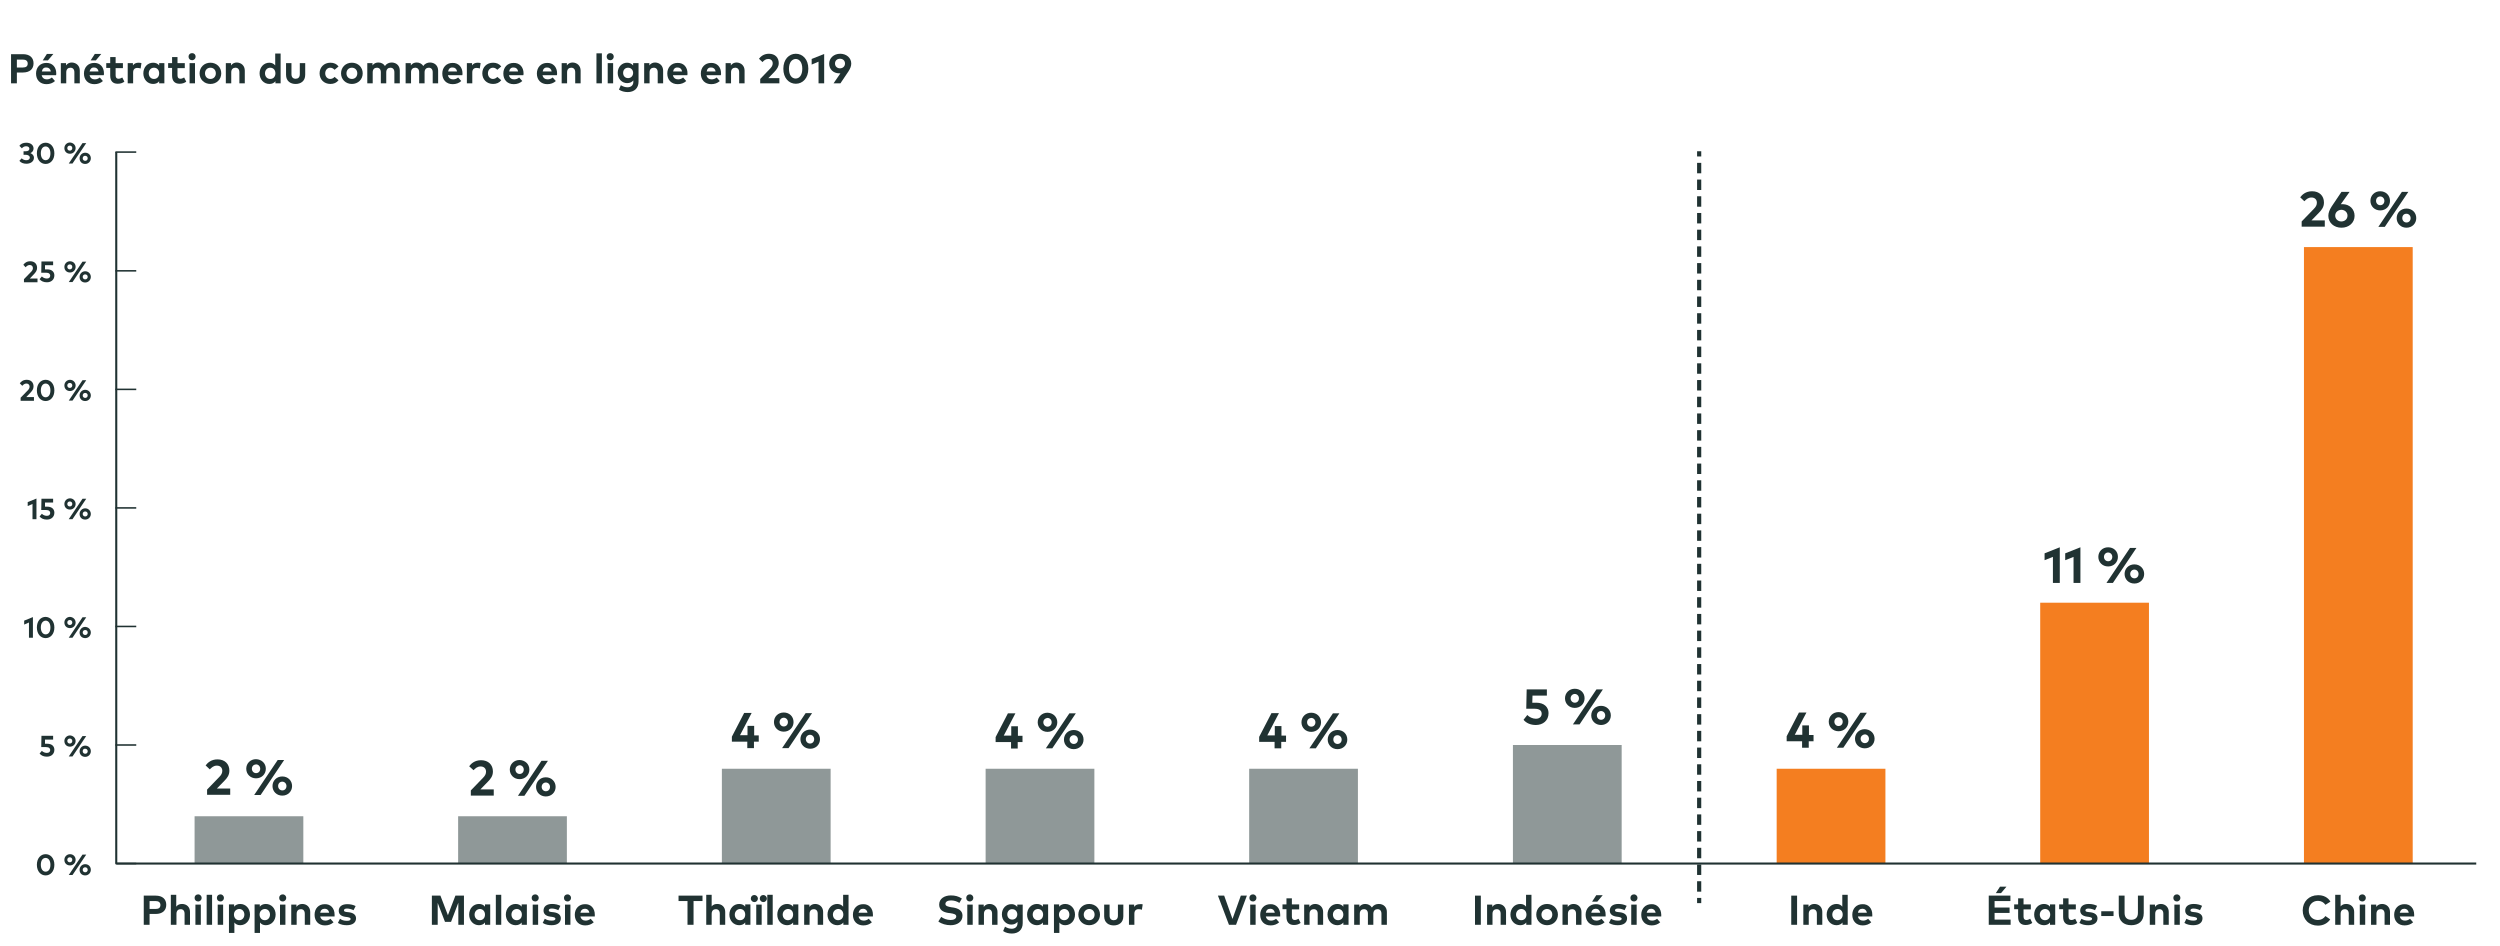 <?xml version="1.0" encoding="utf-8"?>
<!-- Generator: Adobe Illustrator 24.3.0, SVG Export Plug-In . SVG Version: 6.00 Build 0)  -->
<svg version="1.1" id="Layer_1" xmlns="http://www.w3.org/2000/svg" xmlns:xlink="http://www.w3.org/1999/xlink" x="0px" y="0px"
	 viewBox="0 0 1200 454" style="enable-background:new 0 0 1200 454;" xml:space="preserve">
<style type="text/css">
	.st0{fill:#203232;}
	.st1{fill:none;stroke:#203232;stroke-miterlimit:10;}
	.st2{fill:#8F9898;}
	.st3{fill:#F47E20;}
	.st4{fill:none;stroke:#203232;stroke-width:0.75;stroke-miterlimit:10;}
	.st5{fill:none;stroke:#203232;stroke-width:2;stroke-miterlimit:10;}
	.st6{fill:none;stroke:#203232;stroke-width:2;stroke-miterlimit:10;stroke-dasharray:5.012,3.007;}
</style>
<g>
	<path class="st0" d="M8.1,34.9V40H5.3V26H11c3.3,0,5.1,1.7,5.1,4.4c0,2.7-1.8,4.4-5.1,4.4H8.1z M8.1,28.6v3.8H11
		c1.5,0,2.3-0.6,2.3-1.9c0-1.2-0.8-1.9-2.3-1.9H8.1z"/>
	<path class="st0" d="M27,35.2c0,0.3,0,0.7-0.1,0.9h-6.9c0.3,1.4,1.3,2,2.5,2c0.8,0,1.7-0.3,2.4-0.9l1.5,1.7c-1.1,1-2.5,1.5-4.1,1.5
		c-3,0-5-2-5-5.1c0-3,2-5.1,4.9-5.1C25.1,30.1,27,32.2,27,35.2z M20.1,34.3h4.3c-0.2-1.2-1-1.9-2.1-1.9C21,32.3,20.3,33.1,20.1,34.3
		z M20.5,29l2-3.1h3.1L23,29H20.5z"/>
	<path class="st0" d="M38.3,33.9V40h-2.6v-5.3c0-1.4-0.7-2.2-1.9-2.2c-1.1,0-2,0.7-2,2.2V40h-2.6v-9.7h2.5v1.1
		c0.7-1,1.7-1.4,2.8-1.4C36.7,30.1,38.3,31.6,38.3,33.9z"/>
	<path class="st0" d="M49.9,35.2c0,0.3,0,0.7-0.1,0.9H43c0.3,1.4,1.3,2,2.5,2c0.8,0,1.7-0.3,2.4-0.9l1.5,1.7c-1.1,1-2.5,1.5-4.1,1.5
		c-3,0-5-2-5-5.1c0-3,2-5.1,4.9-5.1C48,30.1,49.9,32.2,49.9,35.2z M43,34.3h4.3c-0.2-1.2-1-1.9-2.1-1.9C44,32.3,43.3,33.1,43,34.3z
		 M43.5,29l2-3.1h3.1L46,29H43.5z"/>
	<path class="st0" d="M59,32.7h-3.5v3.5c0,1.2,0.6,1.6,1.4,1.6c0.6,0,1.3-0.3,1.8-0.6l1,2c-0.8,0.6-1.8,1-3.2,1
		c-2.4,0-3.6-1.4-3.6-3.9v-3.7H51v-2.3h1.9v-2.9h2.6v2.9H59V32.7z"/>
	<path class="st0" d="M67.9,30.3l-0.4,2.6c-0.4-0.2-1-0.3-1.6-0.3c-1.2,0-2,0.7-2,2.2V40h-2.6v-9.7h2.5v1.1c0.6-0.9,1.5-1.3,2.7-1.3
		C67.1,30.1,67.6,30.2,67.9,30.3z"/>
	<path class="st0" d="M78.9,40h-2.5V39c-0.6,0.8-1.6,1.3-2.9,1.3c-2.7,0-4.7-2.2-4.7-5.1c0-2.9,2-5.1,4.7-5.1c1.3,0,2.3,0.5,2.9,1.3
		v-1.1h2.5V40z M71.4,35.2c0,1.5,1,2.7,2.5,2.7c1.5,0,2.5-1.1,2.5-2.7s-1-2.7-2.5-2.7C72.4,32.5,71.4,33.7,71.4,35.2z"/>
	<path class="st0" d="M88.7,32.7h-3.5v3.5c0,1.2,0.6,1.6,1.4,1.6c0.6,0,1.3-0.3,1.8-0.6l1,2c-0.8,0.6-1.8,1-3.2,1
		c-2.4,0-3.6-1.4-3.6-3.9v-3.7h-1.9v-2.3h1.9v-2.9h2.6v2.9h3.5V32.7z"/>
	<path class="st0" d="M93.9,27.2c0,0.9-0.7,1.7-1.7,1.7s-1.7-0.7-1.7-1.7s0.7-1.7,1.7-1.7S93.9,26.2,93.9,27.2z M93.6,40H91v-9.7
		h2.6V40z"/>
	<path class="st0" d="M106.2,35.2c0,2.9-2.2,5.1-5.2,5.1c-3,0-5.2-2.2-5.2-5.1c0-2.9,2.2-5.1,5.2-5.1
		C104,30.1,106.2,32.3,106.2,35.2z M98.4,35.2c0,1.6,1.1,2.7,2.6,2.7s2.6-1.1,2.6-2.7c0-1.6-1.1-2.7-2.6-2.7S98.4,33.6,98.4,35.2z"
		/>
	<path class="st0" d="M117.5,33.9V40h-2.6v-5.3c0-1.4-0.7-2.2-1.9-2.2c-1.1,0-2,0.7-2,2.2V40h-2.6v-9.7h2.5v1.1
		c0.7-1,1.7-1.4,2.8-1.4C115.9,30.1,117.5,31.6,117.5,33.9z"/>
	<path class="st0" d="M132.1,31.4v-5.7h2.6V40h-2.5V39c-0.6,0.8-1.6,1.3-2.9,1.3c-2.7,0-4.7-2.2-4.7-5.1c0-2.9,2-5.1,4.7-5.1
		C130.5,30.1,131.4,30.6,132.1,31.4z M127.2,35.2c0,1.5,1,2.7,2.5,2.7c1.5,0,2.5-1.1,2.5-2.7s-1-2.7-2.5-2.7
		C128.2,32.5,127.2,33.7,127.2,35.2z"/>
	<path class="st0" d="M146.5,35.9c0,3.1-2.2,4.4-4.6,4.4c-2.4,0-4.6-1.3-4.6-4.4v-5.6h2.6v5.3c0,1.5,0.8,2.2,2,2.2
		c1.1,0,2-0.6,2-2.2v-5.3h2.6V35.9z"/>
	<path class="st0" d="M162.5,31.9l-1.9,1.6c-0.6-0.6-1.2-1-2.1-1c-1.3,0-2.4,1.1-2.4,2.7c0,1.6,1.1,2.7,2.4,2.7c0.8,0,1.6-0.4,2.1-1
		l1.9,1.6c-0.9,1.2-2.3,1.8-3.9,1.8c-3.1,0-5.2-2.2-5.2-5.1c0-2.9,2.1-5.1,5.2-5.1C160.3,30.1,161.6,30.7,162.5,31.9z"/>
	<path class="st0" d="M174.1,35.2c0,2.9-2.2,5.1-5.2,5.1c-3,0-5.2-2.2-5.2-5.1c0-2.9,2.2-5.1,5.2-5.1
		C171.9,30.1,174.1,32.3,174.1,35.2z M166.3,35.2c0,1.6,1.1,2.7,2.6,2.7s2.6-1.1,2.6-2.7c0-1.6-1.1-2.7-2.6-2.7
		S166.3,33.6,166.3,35.2z"/>
	<path class="st0" d="M191.9,33.9V40h-2.6v-5.3c0-1.4-0.7-2.2-1.9-2.2c-1.1,0-2,0.7-2,2.2V40h-2.6v-5.3c0-1.4-0.7-2.2-1.9-2.2
		c-1.1,0-2,0.7-2,2.2V40h-2.6v-9.7h2.5v1.1c0.7-1,1.7-1.4,2.8-1.4c1.4,0,2.5,0.6,3.2,1.7c0.7-1.2,2-1.7,3.3-1.7
		C190.4,30.1,191.9,31.6,191.9,33.9z"/>
	<path class="st0" d="M210.3,33.9V40h-2.6v-5.3c0-1.4-0.7-2.2-1.9-2.2c-1.1,0-2,0.7-2,2.2V40h-2.6v-5.3c0-1.4-0.7-2.2-1.9-2.2
		c-1.1,0-2,0.7-2,2.2V40h-2.6v-9.7h2.5v1.1c0.7-1,1.7-1.4,2.8-1.4c1.4,0,2.5,0.6,3.2,1.7c0.7-1.2,2-1.7,3.3-1.7
		C208.8,30.1,210.3,31.6,210.3,33.9z"/>
	<path class="st0" d="M222,35.2c0,0.3,0,0.7-0.1,0.9H215c0.3,1.4,1.3,2,2.5,2c0.8,0,1.7-0.3,2.4-0.9l1.5,1.7c-1.1,1-2.5,1.5-4.1,1.5
		c-3,0-5-2-5-5.1c0-3,2-5.1,4.9-5.1C220,30.1,222,32.2,222,35.2z M215.1,34.3h4.3c-0.2-1.2-1-1.9-2.1-1.9
		C216,32.3,215.3,33.1,215.1,34.3z"/>
	<path class="st0" d="M230.7,30.3l-0.4,2.6c-0.4-0.2-1-0.3-1.6-0.3c-1.2,0-2,0.7-2,2.2V40h-2.6v-9.7h2.5v1.1
		c0.6-0.9,1.5-1.3,2.7-1.3C229.9,30.1,230.4,30.2,230.7,30.3z"/>
	<path class="st0" d="M240.6,31.9l-1.9,1.6c-0.6-0.6-1.2-1-2.1-1c-1.3,0-2.4,1.1-2.4,2.7c0,1.6,1.1,2.7,2.4,2.7c0.8,0,1.6-0.4,2.1-1
		l1.9,1.6c-0.9,1.2-2.3,1.8-3.9,1.8c-3.1,0-5.2-2.2-5.2-5.1c0-2.9,2.1-5.1,5.2-5.1C238.3,30.1,239.7,30.7,240.6,31.9z"/>
	<path class="st0" d="M251.3,35.2c0,0.3,0,0.7-0.1,0.9h-6.9c0.3,1.4,1.3,2,2.5,2c0.8,0,1.7-0.3,2.4-0.9l1.5,1.7
		c-1.1,1-2.5,1.5-4.1,1.5c-3,0-5-2-5-5.1c0-3,2-5.1,4.9-5.1C249.4,30.1,251.3,32.2,251.3,35.2z M244.4,34.3h4.3
		c-0.2-1.2-1-1.9-2.1-1.9C245.3,32.3,244.6,33.1,244.4,34.3z"/>
	<path class="st0" d="M267.4,35.2c0,0.3,0,0.7-0.1,0.9h-6.9c0.3,1.4,1.3,2,2.5,2c0.8,0,1.7-0.3,2.4-0.9l1.5,1.7
		c-1.1,1-2.5,1.5-4.1,1.5c-3,0-5-2-5-5.1c0-3,2-5.1,4.9-5.1C265.5,30.1,267.4,32.2,267.4,35.2z M260.5,34.3h4.3
		c-0.2-1.2-1-1.9-2.1-1.9C261.4,32.3,260.7,33.1,260.5,34.3z"/>
	<path class="st0" d="M278.7,33.9V40h-2.6v-5.3c0-1.4-0.7-2.2-1.9-2.2c-1.1,0-2,0.7-2,2.2V40h-2.6v-9.7h2.5v1.1
		c0.7-1,1.7-1.4,2.8-1.4C277.1,30.1,278.7,31.6,278.7,33.9z"/>
	<path class="st0" d="M288.9,40h-2.6V25.6h2.6V40z"/>
	<path class="st0" d="M294.6,27.2c0,0.9-0.7,1.7-1.7,1.7s-1.7-0.7-1.7-1.7s0.7-1.7,1.7-1.7S294.6,26.2,294.6,27.2z M294.3,40h-2.6
		v-9.7h2.6V40z"/>
	<path class="st0" d="M303.9,31.4v-1.1h2.6v8.9c0,3.1-2,5-5.2,5c-1.5,0-3.1-0.4-4.2-1.2l0.9-2.1c1,0.6,2,1,3.2,1
		c1.6,0,2.8-0.9,2.8-2.6v-0.7c-0.7,0.8-1.6,1.3-3,1.3c-2.4,0-4.5-2-4.5-4.9c0-3,2.1-4.9,4.5-4.9C302.2,30.1,303.2,30.6,303.9,31.4z
		 M299.1,35c0,1.4,0.9,2.5,2.4,2.5c1.4,0,2.4-1.1,2.4-2.5c0-1.4-1-2.5-2.4-2.5C300,32.5,299.1,33.6,299.1,35z"/>
	<path class="st0" d="M318.3,33.9V40h-2.6v-5.3c0-1.4-0.7-2.2-1.9-2.2c-1.1,0-2,0.7-2,2.2V40h-2.6v-9.7h2.5v1.1
		c0.7-1,1.7-1.4,2.8-1.4C316.7,30.1,318.3,31.6,318.3,33.9z"/>
	<path class="st0" d="M330,35.2c0,0.3,0,0.7-0.1,0.9h-6.9c0.3,1.4,1.3,2,2.5,2c0.8,0,1.7-0.3,2.4-0.9l1.5,1.7
		c-1.1,1-2.5,1.5-4.1,1.5c-3,0-5-2-5-5.1c0-3,2-5.1,4.9-5.1C328.1,30.1,330,32.2,330,35.2z M323.1,34.3h4.3c-0.2-1.2-1-1.9-2.1-1.9
		C324,32.3,323.3,33.1,323.1,34.3z"/>
	<path class="st0" d="M346.1,35.2c0,0.3,0,0.7-0.1,0.9h-6.9c0.3,1.4,1.3,2,2.5,2c0.8,0,1.7-0.3,2.4-0.9l1.5,1.7
		c-1.1,1-2.5,1.5-4.1,1.5c-3,0-5-2-5-5.1c0-3,2-5.1,4.9-5.1C344.2,30.1,346.1,32.2,346.1,35.2z M339.2,34.3h4.3
		c-0.2-1.2-1-1.9-2.1-1.9C340.1,32.3,339.4,33.1,339.2,34.3z"/>
	<path class="st0" d="M357.4,33.9V40h-2.6v-5.3c0-1.4-0.7-2.2-1.9-2.2c-1.1,0-2,0.7-2,2.2V40h-2.6v-9.7h2.5v1.1
		c0.7-1,1.7-1.4,2.8-1.4C355.8,30.1,357.4,31.6,357.4,33.9z"/>
	<path class="st0" d="M364.3,28.2c0.8-1,2.2-2.4,4.8-2.4c2.9,0,4.7,1.8,4.7,4.5c0,1.7-0.9,2.9-2,4.1l-3,3.1h5.3V40h-9.2v-2.1
		l4.9-5.1c0.7-0.8,1.1-1.5,1.1-2.4c0-1.2-0.8-2.1-2.1-2.1c-1.3,0-2.1,0.7-2.8,1.5L364.3,28.2z"/>
	<path class="st0" d="M388,33c0,4.5-2.7,7.2-6,7.2c-3.3,0-6-2.7-6-7.2s2.7-7.2,6-7.2C385.3,25.8,388,28.5,388,33z M378.7,33
		c0,3.1,1.4,4.7,3.2,4.7c1.8,0,3.2-1.6,3.2-4.7s-1.4-4.7-3.2-4.7C380.1,28.4,378.7,30,378.7,33z"/>
	<path class="st0" d="M395.6,40h-2.7V29.6l-3.3,1.4v-2.7l6-2.4V40z"/>
	<path class="st0" d="M403.4,35.2c-0.2,0-0.4,0-0.6,0c-2.8,0-4.8-2-4.8-4.6c0-2.7,2.2-4.8,5.3-4.8c3,0,5.3,2,5.3,4.7
		c0,1.3-0.5,2.4-1.3,3.7l-3.9,5.8h-3.3L403.4,35.2z M405.6,30.5c0-1.4-1-2.3-2.4-2.3c-1.4,0-2.4,0.9-2.4,2.3c0,1.3,1,2.3,2.4,2.3
		C404.5,32.8,405.6,31.9,405.6,30.5z"/>
</g>
<g>
	<path class="st0" d="M98.7,367.4c0.9-1.2,2.6-2.9,5.7-2.9c3.5,0,5.7,2.2,5.7,5.4c0,2.1-1,3.5-2.4,4.9l-3.6,3.7h6.4v3H99.4V379
		l5.9-6.1c0.9-0.9,1.4-1.8,1.4-2.9c0-1.5-1-2.5-2.6-2.5c-1.6,0-2.5,0.9-3.4,1.8L98.7,367.4z"/>
	<path class="st0" d="M127.6,369c0,2.6-2,4.6-4.7,4.6c-2.7,0-4.7-2-4.7-4.6c0-2.6,2-4.6,4.7-4.6C125.6,364.5,127.6,366.4,127.6,369z
		 M120.9,369c0,1.2,0.9,2.1,2,2.1c1.2,0,2-0.9,2-2.1c0-1.2-0.9-2.1-2-2.1C121.7,367,120.9,367.8,120.9,369z M125.1,381.6H122
		l11.3-16.8h3.1L125.1,381.6z M140.2,377.3c0,2.6-2,4.6-4.7,4.6c-2.7,0-4.7-2-4.7-4.6c0-2.6,2-4.6,4.7-4.6
		C138.2,372.7,140.2,374.7,140.2,377.3z M133.5,377.3c0,1.2,0.9,2.1,2,2.1c1.2,0,2-0.9,2-2.1c0-1.2-0.9-2.1-2-2.1
		C134.3,375.2,133.5,376.1,133.5,377.3z"/>
</g>
<g>
	<path class="st0" d="M225.2,367.8c0.9-1.2,2.6-2.9,5.7-2.9c3.5,0,5.7,2.2,5.7,5.4c0,2.1-1,3.5-2.4,4.9l-3.6,3.7h6.4v3H226v-2.5
		l5.9-6.1c0.9-0.9,1.4-1.8,1.4-2.9c0-1.5-1-2.5-2.6-2.5c-1.6,0-2.5,0.9-3.4,1.8L225.2,367.8z"/>
	<path class="st0" d="M254.1,369.4c0,2.6-2,4.6-4.7,4.6c-2.7,0-4.7-2-4.7-4.6c0-2.6,2-4.6,4.7-4.6
		C252.1,364.9,254.1,366.8,254.1,369.4z M247.4,369.4c0,1.2,0.9,2.1,2,2.1c1.2,0,2-0.9,2-2.1c0-1.2-0.9-2.1-2-2.1
		C248.3,367.4,247.4,368.2,247.4,369.4z M251.7,382h-3.1l11.3-16.8h3.1L251.7,382z M266.7,377.7c0,2.6-2,4.6-4.7,4.6
		c-2.7,0-4.7-2-4.7-4.6c0-2.6,2-4.6,4.7-4.6C264.7,373.1,266.7,375.1,266.7,377.7z M260,377.7c0,1.2,0.9,2.1,2,2.1
		c1.2,0,2-0.9,2-2.1c0-1.2-0.9-2.1-2-2.1C260.9,375.6,260,376.5,260,377.7z"/>
</g>
<g>
	<path class="st0" d="M361.9,353h2.3v3h-2.3v3.1h-3.2V356h-7.4v-2.4l5.9-11.4h3.6l-5.6,10.7h3.6v-4.5h3.2V353z"/>
	<path class="st0" d="M380.9,346.6c0,2.6-2,4.6-4.7,4.6c-2.7,0-4.7-2-4.7-4.6c0-2.6,2-4.6,4.7-4.6
		C378.9,342,380.9,343.9,380.9,346.6z M374.2,346.6c0,1.2,0.9,2.1,2,2.1c1.2,0,2-0.9,2-2.1c0-1.2-0.9-2.1-2-2.1
		C375.1,344.5,374.2,345.4,374.2,346.6z M378.5,359.1h-3.1l11.3-16.8h3.1L378.5,359.1z M393.6,354.8c0,2.6-2,4.6-4.7,4.6
		c-2.7,0-4.7-2-4.7-4.6c0-2.6,2-4.6,4.7-4.6C391.5,350.2,393.6,352.2,393.6,354.8z M386.8,354.8c0,1.2,0.9,2.1,2,2.1
		c1.2,0,2-0.9,2-2.1c0-1.2-0.9-2.1-2-2.1C387.7,352.7,386.8,353.6,386.8,354.8z"/>
</g>
<g>
	<path class="st0" d="M488.5,353.2h2.3v3h-2.3v3.1h-3.2v-3.1h-7.4v-2.4l5.9-11.4h3.6l-5.6,10.7h3.6v-4.5h3.2V353.2z"/>
	<path class="st0" d="M507.5,346.7c0,2.6-2,4.6-4.7,4.6c-2.7,0-4.7-2-4.7-4.6c0-2.6,2-4.6,4.7-4.6
		C505.5,342.2,507.5,344.1,507.5,346.7z M500.8,346.7c0,1.2,0.9,2.1,2,2.1c1.2,0,2-0.9,2-2.1c0-1.2-0.9-2.1-2-2.1
		C501.7,344.7,500.8,345.5,500.8,346.7z M505.1,359.2h-3.1l11.3-16.8h3.1L505.1,359.2z M520.1,355c0,2.6-2,4.6-4.7,4.6
		c-2.7,0-4.7-2-4.7-4.6c0-2.6,2-4.6,4.7-4.6C518.1,350.4,520.1,352.3,520.1,355z M513.4,355c0,1.2,0.9,2.1,2,2.1c1.2,0,2-0.9,2-2.1
		c0-1.2-0.9-2.1-2-2.1C514.3,352.9,513.4,353.8,513.4,355z"/>
</g>
<g>
	<path class="st0" d="M615,353.1h2.3v3H615v3.1h-3.2v-3.1h-7.4v-2.4l5.9-11.4h3.6l-5.6,10.7h3.6v-4.5h3.2V353.1z"/>
	<path class="st0" d="M634.1,346.7c0,2.6-2,4.6-4.7,4.6c-2.7,0-4.7-2-4.7-4.6c0-2.6,2-4.6,4.7-4.6
		C632.1,342.1,634.1,344.1,634.1,346.7z M627.4,346.7c0,1.2,0.9,2.1,2,2.1c1.2,0,2-0.9,2-2.1c0-1.2-0.9-2.1-2-2.1
		C628.2,344.7,627.4,345.5,627.4,346.7z M631.6,359.2h-3.1l11.3-16.8h3.1L631.6,359.2z M646.7,355c0,2.6-2,4.6-4.7,4.6
		c-2.7,0-4.7-2-4.7-4.6c0-2.6,2-4.6,4.7-4.6C644.7,350.4,646.7,352.3,646.7,355z M640,355c0,1.2,0.9,2.1,2,2.1c1.2,0,2-0.9,2-2.1
		c0-1.2-0.9-2.1-2-2.1C640.8,352.9,640,353.7,640,355z"/>
</g>
<g>
	<path class="st0" d="M742.4,333.9h-6.8l-0.1,3.4h1.9c3.9,0,5.9,2.2,5.9,5c0,3.6-2.7,5.7-6.1,5.7c-2.5,0-4.6-0.9-5.9-2.5l1.8-2.3
		c0.9,1,2.6,1.8,4.1,1.8c1.9,0,2.8-1.1,2.8-2.4c0-1.3-0.8-2.4-3.4-2.4h-4l0.2-9.3h9.7V333.9z"/>
	<path class="st0" d="M760.6,335.2c0,2.6-2,4.6-4.7,4.6c-2.7,0-4.7-2-4.7-4.6c0-2.6,2-4.6,4.7-4.6
		C758.6,330.6,760.6,332.5,760.6,335.2z M753.9,335.2c0,1.2,0.9,2.1,2,2.1c1.2,0,2-0.9,2-2.1c0-1.2-0.9-2.1-2-2.1
		C754.8,333.1,753.9,334,753.9,335.2z M758.2,347.7H755l11.3-16.8h3.1L758.2,347.7z M773.2,343.4c0,2.6-2,4.6-4.7,4.6
		c-2.7,0-4.7-2-4.7-4.6c0-2.6,2-4.6,4.7-4.6C771.2,338.8,773.2,340.8,773.2,343.4z M766.5,343.4c0,1.2,0.9,2.1,2,2.1
		c1.2,0,2-0.9,2-2.1c0-1.2-0.9-2.1-2-2.1C767.4,341.3,766.5,342.2,766.5,343.4z"/>
</g>
<g>
	<path class="st0" d="M868.2,352.8h2.3v3h-2.3v3.1h-3.2v-3.1h-7.4v-2.4l5.9-11.4h3.6l-5.6,10.7h3.6v-4.5h3.2V352.8z"/>
	<path class="st0" d="M887.2,346.4c0,2.6-2,4.6-4.7,4.6c-2.7,0-4.7-2-4.7-4.6c0-2.6,2-4.6,4.7-4.6
		C885.2,341.8,887.2,343.8,887.2,346.4z M880.5,346.4c0,1.2,0.9,2.1,2,2.1c1.2,0,2-0.9,2-2.1c0-1.2-0.9-2.1-2-2.1
		C881.4,344.3,880.5,345.2,880.5,346.4z M884.8,358.9h-3.1l11.3-16.8h3.1L884.8,358.9z M899.8,354.6c0,2.6-2,4.6-4.7,4.6
		c-2.7,0-4.7-2-4.7-4.6c0-2.6,2-4.6,4.7-4.6C897.8,350.1,899.8,352,899.8,354.6z M893.1,354.6c0,1.2,0.9,2.1,2,2.1
		c1.2,0,2-0.9,2-2.1s-0.9-2.1-2-2.1C894,352.6,893.1,353.4,893.1,354.6z"/>
</g>
<g>
	<path class="st0" d="M988.6,279.8h-3.2v-12.5l-4,1.6v-3.3l7.3-2.9V279.8z"/>
	<path class="st0" d="M998.5,279.8h-3.2v-12.5l-4,1.6v-3.3l7.3-2.9V279.8z"/>
	<path class="st0" d="M1016.6,267.3c0,2.6-2,4.6-4.7,4.6c-2.7,0-4.7-2-4.7-4.6c0-2.6,2-4.6,4.7-4.6
		C1014.6,262.7,1016.6,264.6,1016.6,267.3z M1009.9,267.3c0,1.2,0.9,2.1,2,2.1c1.2,0,2-0.9,2-2.1c0-1.2-0.9-2.1-2-2.1
		C1010.8,265.2,1009.9,266.1,1009.9,267.3z M1014.2,279.8h-3.1l11.3-16.8h3.1L1014.2,279.8z M1029.2,275.5c0,2.6-2,4.6-4.7,4.6
		c-2.7,0-4.7-2-4.7-4.6c0-2.6,2-4.6,4.7-4.6C1027.2,270.9,1029.2,272.9,1029.2,275.5z M1022.5,275.5c0,1.2,0.9,2.1,2,2.1
		c1.2,0,2-0.9,2-2.1c0-1.2-0.9-2.1-2-2.1C1023.4,273.4,1022.5,274.3,1022.5,275.5z"/>
</g>
<g>
	<path class="st0" d="M1104.1,94.7c0.9-1.2,2.6-2.9,5.7-2.9c3.5,0,5.7,2.2,5.7,5.4c0,2.1-1,3.5-2.4,4.9l-3.6,3.7h6.4v3h-11.1v-2.5
		l5.9-6.1c0.9-0.9,1.4-1.8,1.4-2.9c0-1.5-1-2.5-2.6-2.5c-1.6,0-2.5,0.9-3.4,1.8L1104.1,94.7z"/>
	<path class="st0" d="M1123.6,98c0.2,0,0.5,0,0.8,0c3.4,0,5.8,2.4,5.8,5.6c0,3.3-2.7,5.7-6.3,5.7c-3.6,0-6.3-2.4-6.3-5.7
		c0-1.5,0.6-2.9,1.6-4.5l4.7-7h3.9L1123.6,98z M1120.9,103.5c0,1.6,1.3,2.8,2.9,2.8c1.7,0,3-1.1,3-2.8c0-1.6-1.3-2.8-3-2.8
		C1122.2,100.8,1120.9,101.9,1120.9,103.5z"/>
	<path class="st0" d="M1147.2,96.4c0,2.6-2,4.6-4.7,4.6c-2.7,0-4.7-2-4.7-4.6c0-2.6,2-4.6,4.7-4.6
		C1145.2,91.8,1147.2,93.8,1147.2,96.4z M1140.5,96.4c0,1.2,0.9,2.1,2,2.1c1.2,0,2-0.9,2-2.1c0-1.2-0.9-2.1-2-2.1
		C1141.3,94.3,1140.5,95.2,1140.5,96.4z M1144.7,108.9h-3.1l11.3-16.8h3.1L1144.7,108.9z M1159.8,104.7c0,2.6-2,4.6-4.7,4.6
		c-2.7,0-4.7-2-4.7-4.6c0-2.6,2-4.6,4.7-4.6C1157.8,100.1,1159.8,102,1159.8,104.7z M1153.1,104.7c0,1.2,0.9,2.1,2,2.1
		c1.2,0,2-0.9,2-2.1s-0.9-2.1-2-2.1C1153.9,102.6,1153.1,103.4,1153.1,104.7z"/>
</g>
<g>
	<path class="st0" d="M71.8,438.8v5.1H69v-14h5.7c3.3,0,5.1,1.7,5.1,4.4c0,2.7-1.8,4.4-5.1,4.4H71.8z M71.8,432.5v3.8h2.9
		c1.5,0,2.3-0.6,2.3-1.9c0-1.2-0.8-1.9-2.3-1.9H71.8z"/>
	<path class="st0" d="M84.6,435.2c0.7-1,1.7-1.3,2.8-1.3c2.2,0,3.8,1.5,3.8,3.8v6.2h-2.6v-5.3c0-1.4-0.7-2.2-1.9-2.2
		c-1.1,0-2,0.7-2,2.2v5.3H82v-14.4h2.6V435.2z"/>
	<path class="st0" d="M96.8,431c0,0.9-0.7,1.7-1.7,1.7s-1.7-0.7-1.7-1.7s0.7-1.7,1.7-1.7S96.8,430.1,96.8,431z M96.4,443.9h-2.6
		v-9.7h2.6V443.9z"/>
	<path class="st0" d="M101.8,443.9h-2.6v-14.4h2.6V443.9z"/>
	<path class="st0" d="M107.5,431c0,0.9-0.7,1.7-1.7,1.7s-1.7-0.7-1.7-1.7s0.7-1.7,1.7-1.7S107.5,430.1,107.5,431z M107.1,443.9h-2.6
		v-9.7h2.6V443.9z"/>
	<path class="st0" d="M120,439c0,2.9-2,5.1-4.7,5.1c-1.3,0-2.2-0.5-2.8-1.3v5h-2.6v-13.7h2.5v1.1c0.6-0.8,1.6-1.3,2.9-1.3
		C118,433.9,120,436.1,120,439z M112.3,439c0,1.5,1,2.7,2.5,2.7c1.5,0,2.5-1.2,2.5-2.7c0-1.5-1-2.7-2.5-2.7
		C113.3,436.4,112.3,437.5,112.3,439z"/>
	<path class="st0" d="M132.3,439c0,2.9-2,5.1-4.7,5.1c-1.3,0-2.2-0.5-2.8-1.3v5h-2.6v-13.7h2.5v1.1c0.6-0.8,1.6-1.3,2.9-1.3
		C130.3,433.9,132.3,436.1,132.3,439z M124.6,439c0,1.5,1,2.7,2.5,2.7c1.5,0,2.5-1.2,2.5-2.7c0-1.5-1-2.7-2.5-2.7
		C125.6,436.4,124.6,437.5,124.6,439z"/>
	<path class="st0" d="M137.4,431c0,0.9-0.7,1.7-1.7,1.7S134,432,134,431s0.7-1.7,1.7-1.7S137.4,430.1,137.4,431z M137,443.9h-2.6
		v-9.7h2.6V443.9z"/>
	<path class="st0" d="M148.9,437.7v6.2h-2.6v-5.3c0-1.4-0.7-2.2-1.9-2.2c-1.1,0-2,0.7-2,2.2v5.3h-2.6v-9.7h2.5v1.1
		c0.7-1,1.7-1.4,2.8-1.4C147.3,433.9,148.9,435.5,148.9,437.7z"/>
	<path class="st0" d="M160.6,439c0,0.3,0,0.7,0,0.9h-6.9c0.3,1.4,1.3,2,2.5,2c0.8,0,1.7-0.3,2.4-0.9l1.5,1.7c-1.1,1-2.5,1.5-4.1,1.5
		c-3,0-5-2-5-5.1s2-5.1,4.9-5.1C158.7,433.9,160.6,436,160.6,439z M153.7,438.1h4.3c-0.2-1.2-1-1.9-2.1-1.9
		C154.6,436.2,153.9,436.9,153.7,438.1z"/>
	<path class="st0" d="M169.7,436.9c-0.8-0.4-2-0.8-3.1-0.8c-1,0-1.5,0.3-1.5,0.9c0,0.6,0.7,0.7,1.6,0.8l0.9,0.1
		c2.1,0.3,3.3,1.3,3.3,2.9c0,2-1.6,3.3-4.4,3.3c-1.3,0-3-0.2-4.3-1.1l1-2c0.8,0.6,1.8,1,3.3,1c1.2,0,1.8-0.3,1.8-0.9
		c0-0.5-0.5-0.7-1.6-0.9l-0.8-0.1c-2.2-0.3-3.3-1.3-3.3-2.9c0-2,1.5-3.2,4.1-3.2c1.5,0,2.8,0.3,4,0.9L169.7,436.9z"/>
</g>
<g>
	<path class="st0" d="M222.8,443.9H220v-10.6l-3.5,9.2h-2.9l-3.5-9.1v10.5h-2.8v-14h4.1l3.6,9.4l3.6-9.4h4.1V443.9z"/>
	<path class="st0" d="M235.3,443.9h-2.5v-1.1c-0.6,0.8-1.6,1.3-2.9,1.3c-2.7,0-4.7-2.2-4.7-5.1c0-2.9,2-5.1,4.7-5.1
		c1.3,0,2.3,0.5,2.9,1.3v-1.1h2.5V443.9z M227.8,439c0,1.5,1,2.7,2.5,2.7c1.5,0,2.5-1.1,2.5-2.7c0-1.5-1-2.7-2.5-2.7
		C228.8,436.4,227.8,437.6,227.8,439z"/>
	<path class="st0" d="M240.6,443.9H238v-14.4h2.6V443.9z"/>
	<path class="st0" d="M252.9,443.9h-2.5v-1.1c-0.6,0.8-1.6,1.3-2.9,1.3c-2.7,0-4.7-2.2-4.7-5.1c0-2.9,2-5.1,4.7-5.1
		c1.3,0,2.3,0.5,2.9,1.3v-1.1h2.5V443.9z M245.5,439c0,1.5,1,2.7,2.5,2.7c1.5,0,2.5-1.1,2.5-2.7c0-1.5-1-2.7-2.5-2.7
		C246.4,436.4,245.5,437.6,245.5,439z"/>
	<path class="st0" d="M258.6,431c0,0.9-0.7,1.7-1.7,1.7s-1.7-0.7-1.7-1.7s0.7-1.7,1.7-1.7S258.6,430.1,258.6,431z M258.3,443.9h-2.6
		v-9.7h2.6V443.9z"/>
	<path class="st0" d="M268,436.9c-0.8-0.4-2-0.8-3.1-0.8c-1,0-1.5,0.3-1.5,0.9c0,0.6,0.7,0.7,1.6,0.8l0.9,0.1
		c2.1,0.3,3.3,1.3,3.3,2.9c0,2-1.6,3.3-4.4,3.3c-1.3,0-3-0.2-4.3-1.1l1-2c0.8,0.5,1.8,0.9,3.3,0.9c1.2,0,1.8-0.3,1.8-0.9
		c0-0.5-0.5-0.7-1.6-0.9l-0.8-0.1c-2.2-0.3-3.3-1.3-3.3-2.9c0-2,1.5-3.2,4.1-3.2c1.5,0,2.8,0.3,4,0.9L268,436.9z"/>
	<path class="st0" d="M274.1,431c0,0.9-0.7,1.7-1.7,1.7s-1.7-0.7-1.7-1.7s0.7-1.7,1.7-1.7S274.1,430.1,274.1,431z M273.8,443.9h-2.6
		v-9.7h2.6V443.9z"/>
	<path class="st0" d="M285.5,439c0,0.3,0,0.7,0,0.9h-6.9c0.3,1.4,1.3,2,2.5,2c0.8,0,1.7-0.3,2.4-0.9l1.5,1.7c-1.1,1-2.5,1.5-4.1,1.5
		c-3,0-5-2-5-5.1c0-3,2-5.1,4.9-5.1C283.6,433.9,285.5,436,285.5,439z M278.6,438.1h4.3c-0.2-1.2-1-1.9-2.1-1.9
		C279.6,436.2,278.8,436.9,278.6,438.1z"/>
</g>
<g>
	<path class="st0" d="M337.2,432.5h-4.3v11.4H330v-11.4h-4.3v-2.6h11.5V432.5z"/>
	<path class="st0" d="M341.5,435.2c0.7-1,1.7-1.3,2.8-1.3c2.2,0,3.8,1.5,3.8,3.8v6.2h-2.6v-5.3c0-1.4-0.7-2.2-1.9-2.2
		c-1.1,0-2,0.7-2,2.2v5.3h-2.6v-14.4h2.6V435.2z"/>
	<path class="st0" d="M360.2,443.9h-2.5v-1.1c-0.6,0.8-1.6,1.3-2.9,1.3c-2.7,0-4.7-2.2-4.7-5.1s2-5.1,4.7-5.1c1.3,0,2.3,0.5,2.9,1.3
		v-1.1h2.5V443.9z M352.7,439c0,1.5,1,2.7,2.5,2.7c1.5,0,2.5-1.1,2.5-2.7s-1-2.7-2.5-2.7C353.7,436.4,352.7,437.6,352.7,439z"/>
	<path class="st0" d="M363.8,431.3c0,0.9-0.7,1.7-1.7,1.7c-0.9,0-1.7-0.7-1.7-1.7s0.7-1.7,1.7-1.7
		C363,429.6,363.8,430.4,363.8,431.3z M365.6,443.9H363v-9.7h2.6V443.9z M368.1,431.3c0,0.9-0.7,1.7-1.7,1.7c-0.9,0-1.7-0.7-1.7-1.7
		s0.7-1.7,1.7-1.7C367.3,429.6,368.1,430.4,368.1,431.3z"/>
	<path class="st0" d="M370.9,443.9h-2.6v-14.4h2.6V443.9z"/>
	<path class="st0" d="M383.2,443.9h-2.5v-1.1c-0.6,0.8-1.6,1.3-2.9,1.3c-2.7,0-4.7-2.2-4.7-5.1s2-5.1,4.7-5.1c1.3,0,2.3,0.5,2.9,1.3
		v-1.1h2.5V443.9z M375.7,439c0,1.5,1,2.7,2.5,2.7c1.5,0,2.5-1.1,2.5-2.7s-1-2.7-2.5-2.7C376.7,436.4,375.7,437.6,375.7,439z"/>
	<path class="st0" d="M395.1,437.7v6.2h-2.6v-5.3c0-1.4-0.7-2.2-1.9-2.2c-1.1,0-2,0.7-2,2.2v5.3h-2.6v-9.7h2.5v1.1
		c0.7-1,1.7-1.4,2.8-1.4C393.5,433.9,395.1,435.5,395.1,437.7z"/>
	<path class="st0" d="M404.7,435.2v-5.7h2.6v14.4h-2.5v-1.1c-0.6,0.8-1.6,1.3-2.9,1.3c-2.7,0-4.7-2.2-4.7-5.1s2-5.1,4.7-5.1
		C403.1,433.9,404.1,434.4,404.7,435.2z M399.8,439c0,1.5,1,2.7,2.5,2.7c1.5,0,2.5-1.1,2.5-2.7s-1-2.7-2.5-2.7
		C400.8,436.4,399.8,437.6,399.8,439z"/>
	<path class="st0" d="M419,439c0,0.3,0,0.7,0,0.9h-6.9c0.3,1.4,1.3,2,2.5,2c0.8,0,1.7-0.3,2.4-0.9l1.5,1.7c-1.1,1-2.5,1.5-4.1,1.5
		c-3,0-5-2-5-5.1c0-3,2-5.1,4.9-5.1C417.1,433.9,419,436,419,439z M412.1,438.1h4.3c-0.2-1.2-1-1.9-2.1-1.9
		C413.1,436.2,412.4,436.9,412.1,438.1z"/>
</g>
<g>
	<path class="st0" d="M460.5,433.4c-1.1-0.7-2.4-1.2-4-1.2c-1.6,0-2.7,0.6-2.7,1.7c0,1,1.2,1.3,2.9,1.6l0.8,0.1
		c2.5,0.4,4.5,1.5,4.5,3.9c0,3.1-2.7,4.6-5.7,4.6c-2.1,0-4.4-0.6-5.9-1.8l1.4-2.2c1,0.8,2.7,1.5,4.5,1.5c1.5,0,2.7-0.6,2.7-1.7
		c0-1-1-1.3-3-1.6l-0.9-0.1c-2.5-0.4-4.3-1.5-4.3-4c0-2.9,2.6-4.4,5.6-4.4c2,0,3.6,0.4,5.3,1.5L460.5,433.4z"/>
	<path class="st0" d="M467.2,431c0,0.9-0.7,1.7-1.7,1.7s-1.7-0.7-1.7-1.7s0.7-1.7,1.7-1.7S467.2,430.1,467.2,431z M466.9,443.9h-2.6
		v-9.7h2.6V443.9z"/>
	<path class="st0" d="M478.8,437.7v6.2h-2.6v-5.3c0-1.4-0.7-2.2-1.9-2.2c-1.1,0-2,0.7-2,2.2v5.3h-2.6v-9.7h2.5v1.1
		c0.7-1,1.7-1.4,2.8-1.4C477.2,433.9,478.8,435.5,478.8,437.7z"/>
	<path class="st0" d="M488.3,435.3v-1.1h2.6v8.9c0,3.1-2,5-5.2,5c-1.5,0-3.1-0.4-4.2-1.2l0.9-2.1c1,0.6,2,1,3.2,1
		c1.6,0,2.8-0.9,2.8-2.6v-0.7c-0.7,0.8-1.6,1.3-3,1.3c-2.4,0-4.5-2-4.5-4.9c0-3,2.1-4.9,4.5-4.9
		C486.6,433.9,487.6,434.5,488.3,435.3z M483.5,438.9c0,1.4,0.9,2.5,2.4,2.5c1.4,0,2.4-1.1,2.4-2.5c0-1.4-1-2.5-2.4-2.5
		C484.5,436.3,483.5,437.5,483.5,438.9z"/>
	<path class="st0" d="M503.1,443.9h-2.5v-1.1c-0.6,0.8-1.6,1.3-2.9,1.3c-2.7,0-4.7-2.2-4.7-5.1c0-2.9,2-5.1,4.7-5.1
		c1.3,0,2.3,0.5,2.9,1.3v-1.1h2.5V443.9z M495.7,439c0,1.5,1,2.7,2.5,2.7c1.5,0,2.5-1.1,2.5-2.7c0-1.5-1-2.7-2.5-2.7
		C496.6,436.4,495.7,437.6,495.7,439z"/>
	<path class="st0" d="M516,439c0,2.9-2,5.1-4.7,5.1c-1.3,0-2.2-0.5-2.8-1.3v5h-2.6v-13.7h2.5v1.1c0.6-0.8,1.6-1.3,2.9-1.3
		C514,433.9,516,436.1,516,439z M508.3,439c0,1.5,1,2.7,2.5,2.7c1.5,0,2.5-1.2,2.5-2.7c0-1.5-1-2.7-2.5-2.7
		C509.4,436.4,508.3,437.5,508.3,439z"/>
	<path class="st0" d="M528,439c0,2.9-2.2,5.1-5.2,5.1c-3,0-5.2-2.2-5.2-5.1c0-2.9,2.2-5.1,5.2-5.1C525.8,433.9,528,436.1,528,439z
		 M520.2,439c0,1.6,1.1,2.7,2.6,2.7c1.5,0,2.6-1.1,2.6-2.7c0-1.6-1.1-2.7-2.6-2.7C521.3,436.4,520.2,437.5,520.2,439z"/>
	<path class="st0" d="M539.2,439.8c0,3.1-2.2,4.4-4.6,4.4c-2.4,0-4.6-1.3-4.6-4.4v-5.6h2.6v5.3c0,1.5,0.8,2.2,2,2.2
		c1.1,0,2-0.6,2-2.2v-5.3h2.6V439.8z"/>
	<path class="st0" d="M548.5,434.1l-0.4,2.6c-0.4-0.2-1-0.3-1.6-0.3c-1.2,0-2,0.7-2,2.2v5.3h-2.6v-9.7h2.5v1.1
		c0.6-0.9,1.5-1.3,2.7-1.3C547.7,433.9,548.2,434,548.5,434.1z"/>
</g>
<g>
	<path class="st0" d="M593.3,443.9h-3.4l-5.3-14h3l4,11.2l4-11.2h2.9L593.3,443.9z"/>
	<path class="st0" d="M603.1,431c0,0.9-0.7,1.7-1.7,1.7s-1.7-0.7-1.7-1.7s0.7-1.7,1.7-1.7S603.1,430.1,603.1,431z M602.7,443.9h-2.6
		v-9.7h2.6V443.9z"/>
	<path class="st0" d="M614.5,439c0,0.3,0,0.7,0,0.9h-6.9c0.3,1.4,1.3,2,2.5,2c0.8,0,1.7-0.3,2.4-0.9l1.5,1.7c-1.1,1-2.5,1.5-4.1,1.5
		c-3,0-5-2-5-5.1c0-3,2-5.1,4.9-5.1C612.5,433.9,614.5,436,614.5,439z M607.6,438.1h4.3c-0.2-1.2-1-1.9-2.1-1.9
		C608.5,436.2,607.8,436.9,607.6,438.1z"/>
	<path class="st0" d="M623.6,436.5h-3.5v3.5c0,1.2,0.6,1.6,1.4,1.6c0.6,0,1.3-0.3,1.8-0.6l1,2c-0.8,0.6-1.8,1-3.2,1
		c-2.4,0-3.6-1.4-3.6-3.9v-3.7h-1.9v-2.3h1.9v-2.9h2.6v2.9h3.5V436.5z"/>
	<path class="st0" d="M635.1,437.7v6.2h-2.6v-5.3c0-1.4-0.7-2.2-1.9-2.2c-1.1,0-2,0.7-2,2.2v5.3h-2.6v-9.7h2.5v1.1
		c0.7-1,1.7-1.4,2.8-1.4C633.5,433.9,635.1,435.5,635.1,437.7z"/>
	<path class="st0" d="M647.3,443.9h-2.5v-1.1c-0.6,0.8-1.6,1.3-2.9,1.3c-2.7,0-4.7-2.2-4.7-5.1c0-2.9,2-5.1,4.7-5.1
		c1.3,0,2.3,0.5,2.9,1.3v-1.1h2.5V443.9z M639.8,439c0,1.5,1,2.7,2.5,2.7c1.5,0,2.5-1.1,2.5-2.7c0-1.5-1-2.7-2.5-2.7
		C640.8,436.4,639.8,437.6,639.8,439z"/>
	<path class="st0" d="M665.7,437.7v6.2h-2.6v-5.3c0-1.4-0.7-2.2-1.9-2.2c-1.1,0-2,0.7-2,2.2v5.3h-2.6v-5.3c0-1.4-0.7-2.2-1.9-2.2
		c-1.1,0-2,0.7-2,2.2v5.3H650v-9.7h2.5v1.1c0.7-1,1.7-1.4,2.8-1.4c1.4,0,2.5,0.6,3.2,1.7c0.8-1.2,2-1.7,3.3-1.7
		C664.2,433.9,665.7,435.5,665.7,437.7z"/>
</g>
<g>
	<path class="st0" d="M710.8,443.9H708v-14h2.8V443.9z"/>
	<path class="st0" d="M722.9,437.7v6.2h-2.6v-5.3c0-1.4-0.7-2.2-1.9-2.2c-1.1,0-2,0.7-2,2.2v5.3h-2.6v-9.7h2.5v1.1
		c0.7-1,1.7-1.4,2.8-1.4C721.4,433.9,722.9,435.5,722.9,437.7z"/>
	<path class="st0" d="M732.5,435.2v-5.7h2.6v14.4h-2.5v-1.1c-0.6,0.8-1.6,1.3-2.9,1.3c-2.7,0-4.7-2.2-4.7-5.1c0-2.9,2-5.1,4.7-5.1
		C731,433.9,731.9,434.4,732.5,435.2z M727.7,439c0,1.5,1,2.7,2.5,2.7c1.5,0,2.5-1.1,2.5-2.7c0-1.5-1-2.7-2.5-2.7
		C728.6,436.4,727.7,437.6,727.7,439z"/>
	<path class="st0" d="M747.8,439c0,2.9-2.2,5.1-5.2,5.1c-3,0-5.2-2.2-5.2-5.1c0-2.9,2.2-5.1,5.2-5.1
		C745.5,433.9,747.8,436.1,747.8,439z M739.9,439c0,1.6,1.1,2.7,2.6,2.7c1.5,0,2.6-1.1,2.6-2.7c0-1.6-1.1-2.7-2.6-2.7
		C741,436.4,739.9,437.5,739.9,439z"/>
	<path class="st0" d="M759.1,437.7v6.2h-2.6v-5.3c0-1.4-0.7-2.2-1.9-2.2c-1.1,0-2,0.7-2,2.2v5.3h-2.6v-9.7h2.5v1.1
		c0.7-1,1.7-1.4,2.8-1.4C757.5,433.9,759.1,435.5,759.1,437.7z"/>
	<path class="st0" d="M770.7,439c0,0.3,0,0.7,0,0.9h-6.9c0.3,1.4,1.3,2,2.5,2c0.8,0,1.7-0.3,2.4-0.9l1.5,1.7c-1.1,1-2.5,1.5-4.1,1.5
		c-3,0-5-2-5-5.1c0-3,2-5.1,4.9-5.1C768.8,433.9,770.7,436,770.7,439z M763.8,438.1h4.3c-0.2-1.2-1-1.9-2.1-1.9
		C764.8,436.2,764,436.9,763.8,438.1z M764.2,432.8l2-3.1h3.1l-2.6,3.1H764.2z"/>
	<path class="st0" d="M779.8,436.9c-0.8-0.4-2-0.8-3.1-0.8c-1,0-1.5,0.3-1.5,0.9c0,0.6,0.7,0.7,1.6,0.8l0.9,0.1
		c2.1,0.3,3.3,1.3,3.3,2.9c0,2-1.6,3.3-4.4,3.3c-1.3,0-3-0.2-4.3-1.1l1-2c0.8,0.5,1.8,0.9,3.3,0.9c1.2,0,1.8-0.3,1.8-0.9
		c0-0.5-0.5-0.7-1.6-0.9l-0.8-0.1c-2.2-0.3-3.3-1.3-3.3-2.9c0-2,1.5-3.2,4.1-3.2c1.5,0,2.8,0.3,4,0.9L779.8,436.9z"/>
	<path class="st0" d="M786,431c0,0.9-0.7,1.7-1.7,1.7s-1.7-0.7-1.7-1.7s0.7-1.7,1.7-1.7S786,430.1,786,431z M785.6,443.9H783v-9.7
		h2.6V443.9z"/>
	<path class="st0" d="M797.4,439c0,0.3,0,0.7,0,0.9h-6.9c0.3,1.4,1.3,2,2.5,2c0.8,0,1.7-0.3,2.4-0.9l1.5,1.7c-1.1,1-2.5,1.5-4.1,1.5
		c-3,0-5-2-5-5.1c0-3,2-5.1,4.9-5.1C795.4,433.9,797.3,436,797.4,439z M790.4,438.1h4.3c-0.2-1.2-1-1.9-2.1-1.9
		C791.4,436.2,790.7,436.9,790.4,438.1z"/>
</g>
<g>
	<path class="st0" d="M862.6,443.9h-2.8v-14h2.8V443.9z"/>
	<path class="st0" d="M874.7,437.7v6.2h-2.6v-5.3c0-1.4-0.7-2.2-1.9-2.2c-1.1,0-2,0.7-2,2.2v5.3h-2.6v-9.7h2.5v1.1
		c0.7-1,1.7-1.4,2.8-1.4C873.2,433.9,874.7,435.5,874.7,437.7z"/>
	<path class="st0" d="M884.3,435.2v-5.7h2.6v14.4h-2.5v-1.1c-0.6,0.8-1.6,1.3-2.9,1.3c-2.7,0-4.7-2.2-4.7-5.1s2-5.1,4.7-5.1
		C882.8,433.9,883.7,434.4,884.3,435.2z M879.5,439c0,1.5,1,2.7,2.5,2.7c1.5,0,2.5-1.1,2.5-2.7s-1-2.7-2.5-2.7
		C880.4,436.4,879.5,437.6,879.5,439z"/>
	<path class="st0" d="M898.7,439c0,0.3,0,0.7,0,0.9h-6.9c0.3,1.4,1.3,2,2.5,2c0.8,0,1.7-0.3,2.4-0.9l1.5,1.7c-1.1,1-2.5,1.5-4.1,1.5
		c-3,0-5-2-5-5.1c0-3,2-5.1,4.9-5.1C896.8,433.9,898.7,436,898.7,439z M891.8,438.1h4.3c-0.2-1.2-1-1.9-2.1-1.9
		C892.7,436.2,892,436.9,891.8,438.1z"/>
</g>
<g>
	<path class="st0" d="M965.1,443.9h-10.5v-14H965v2.6h-7.6v3.1h7.2v2.6h-7.2v3.2h7.7V443.9z M958,428.7l2-3.1h3.1l-2.6,3.1H958z"/>
	<path class="st0" d="M974.8,436.5h-3.5v3.5c0,1.2,0.6,1.6,1.4,1.6c0.6,0,1.3-0.3,1.8-0.6l1,2c-0.8,0.6-1.8,1-3.2,1
		c-2.4,0-3.6-1.4-3.6-3.9v-3.7h-1.9v-2.3h1.9v-2.9h2.6v2.9h3.5V436.5z"/>
	<path class="st0" d="M986.6,443.9H984v-1.1c-0.6,0.8-1.6,1.3-2.9,1.3c-2.7,0-4.7-2.2-4.7-5.1c0-2.9,2-5.1,4.7-5.1
		c1.3,0,2.3,0.5,2.9,1.3v-1.1h2.5V443.9z M979.1,439c0,1.5,1,2.7,2.5,2.7c1.5,0,2.5-1.1,2.5-2.7c0-1.5-1-2.7-2.5-2.7
		C980.1,436.4,979.1,437.6,979.1,439z"/>
	<path class="st0" d="M996.4,436.5h-3.5v3.5c0,1.2,0.6,1.6,1.4,1.6c0.6,0,1.3-0.3,1.8-0.6l1,2c-0.8,0.6-1.8,1-3.2,1
		c-2.4,0-3.6-1.4-3.6-3.9v-3.7h-1.9v-2.3h1.9v-2.9h2.6v2.9h3.5V436.5z"/>
	<path class="st0" d="M1005.6,436.9c-0.8-0.4-2-0.8-3.1-0.8c-1,0-1.5,0.3-1.5,0.9c0,0.6,0.7,0.7,1.6,0.8l0.9,0.1
		c2.1,0.3,3.3,1.3,3.3,2.9c0,2-1.6,3.3-4.4,3.3c-1.3,0-3-0.2-4.3-1.1l1-2c0.8,0.5,1.8,0.9,3.3,0.9c1.2,0,1.8-0.3,1.8-0.9
		c0-0.5-0.5-0.7-1.6-0.9l-0.8-0.1c-2.2-0.3-3.3-1.3-3.3-2.9c0-2,1.5-3.2,4.1-3.2c1.5,0,2.8,0.3,4,0.9L1005.6,436.9z"/>
	<path class="st0" d="M1014.5,439.7h-5.9v-2.3h5.9V439.7z"/>
	<path class="st0" d="M1029,438.3c0,3.9-2.5,5.8-6,5.8c-3.6,0-6-2-6-5.8v-8.4h2.8v8.3c0,2.3,1.3,3.3,3.2,3.3s3.2-1,3.2-3.3v-8.3h2.8
		V438.3z"/>
	<path class="st0" d="M1041,437.7v6.2h-2.6v-5.3c0-1.4-0.7-2.2-1.9-2.2c-1.1,0-2,0.7-2,2.2v5.3h-2.6v-9.7h2.5v1.1
		c0.7-1,1.7-1.4,2.8-1.4C1039.4,433.9,1041,435.5,1041,437.7z"/>
	<path class="st0" d="M1046.6,431c0,0.9-0.7,1.7-1.7,1.7s-1.7-0.7-1.7-1.7s0.7-1.7,1.7-1.7S1046.6,430.1,1046.6,431z M1046.3,443.9
		h-2.6v-9.7h2.6V443.9z"/>
	<path class="st0" d="M1056,436.9c-0.8-0.4-2-0.8-3.1-0.8c-1,0-1.5,0.3-1.5,0.9c0,0.6,0.7,0.7,1.6,0.8l0.9,0.1
		c2.1,0.3,3.3,1.3,3.3,2.9c0,2-1.6,3.3-4.4,3.3c-1.3,0-3-0.2-4.3-1.1l1-2c0.8,0.5,1.8,0.9,3.3,0.9c1.2,0,1.8-0.3,1.8-0.9
		c0-0.5-0.5-0.7-1.6-0.9l-0.8-0.1c-2.2-0.3-3.3-1.3-3.3-2.9c0-2,1.5-3.2,4.1-3.2c1.5,0,2.8,0.3,4,0.9L1056,436.9z"/>
</g>
<g>
	<path class="st0" d="M1118.6,432.8l-2.4,1.5c-0.8-1.2-2.1-1.9-3.6-1.9c-2.5,0-4.4,1.9-4.4,4.6c0,2.8,1.9,4.6,4.4,4.6
		c1.5,0,2.8-0.7,3.6-1.9l2.3,1.6c-1.2,1.8-3.3,3-5.9,3c-4.3,0-7.3-3-7.3-7.3c0-4.2,3-7.3,7.3-7.3
		C1115.2,429.6,1117.5,430.8,1118.6,432.8z"/>
	<path class="st0" d="M1123.4,435.2c0.7-1,1.7-1.3,2.8-1.3c2.2,0,3.8,1.5,3.8,3.8v6.2h-2.6v-5.3c0-1.4-0.7-2.2-1.9-2.2
		c-1.1,0-2,0.7-2,2.2v5.3h-2.6v-14.4h2.6V435.2z"/>
	<path class="st0" d="M1135.6,431c0,0.9-0.7,1.7-1.7,1.7s-1.7-0.7-1.7-1.7s0.7-1.7,1.7-1.7S1135.6,430.1,1135.6,431z M1135.3,443.9
		h-2.6v-9.7h2.6V443.9z"/>
	<path class="st0" d="M1147.2,437.7v6.2h-2.6v-5.3c0-1.4-0.7-2.2-1.9-2.2c-1.1,0-2,0.7-2,2.2v5.3h-2.6v-9.7h2.5v1.1
		c0.7-1,1.7-1.4,2.8-1.4C1145.6,433.9,1147.2,435.5,1147.2,437.7z"/>
	<path class="st0" d="M1158.8,439c0,0.3,0,0.7,0,0.9h-6.9c0.3,1.4,1.3,2,2.5,2c0.8,0,1.7-0.3,2.4-0.9l1.5,1.7
		c-1.1,1-2.5,1.5-4.1,1.5c-3,0-5-2-5-5.1c0-3,2-5.1,4.9-5.1C1156.9,433.9,1158.8,436,1158.8,439z M1151.9,438.1h4.3
		c-0.2-1.2-1-1.9-2.1-1.9C1152.9,436.2,1152.2,436.9,1151.9,438.1z"/>
</g>
<g>
	<g>
		<g>
			<path class="st0" d="M26.1,415.1c0,3.2-1.9,5.1-4.2,5.1c-2.3,0-4.2-1.9-4.2-5.1s1.9-5.1,4.2-5.1C24.2,410,26.1,411.9,26.1,415.1z
				 M19.6,415.1c0,2.1,1,3.3,2.3,3.3c1.3,0,2.3-1.1,2.3-3.3c0-2.1-1-3.3-2.3-3.3C20.6,411.8,19.6,412.9,19.6,415.1z"/>
			<path class="st0" d="M36.3,412.7c0,1.5-1.2,2.7-2.7,2.7c-1.6,0-2.7-1.1-2.7-2.7c0-1.5,1.2-2.7,2.7-2.7
				C35.1,410,36.3,411.1,36.3,412.7z M32.3,412.7c0,0.7,0.5,1.2,1.2,1.2c0.7,0,1.2-0.5,1.2-1.2c0-0.7-0.5-1.2-1.2-1.2
				C32.8,411.5,32.3,412,32.3,412.7z M34.8,420H33l6.6-9.8h1.8L34.8,420z M43.6,417.5c0,1.5-1.2,2.7-2.7,2.7c-1.6,0-2.7-1.1-2.7-2.7
				c0-1.5,1.2-2.7,2.7-2.7C42.4,414.8,43.6,415.9,43.6,417.5z M39.7,417.5c0,0.7,0.5,1.2,1.2,1.2c0.7,0,1.2-0.5,1.2-1.2
				c0-0.7-0.5-1.2-1.2-1.2C40.2,416.3,39.7,416.8,39.7,417.5z"/>
		</g>
		<g>
			<path class="st0" d="M25.6,355h-4l0,2h1.1c2.3,0,3.4,1.3,3.4,2.9c0,2.1-1.6,3.3-3.6,3.3c-1.5,0-2.7-0.5-3.5-1.5l1.1-1.3
				c0.5,0.6,1.5,1,2.4,1c1.1,0,1.6-0.6,1.6-1.4c0-0.7-0.5-1.4-2-1.4h-2.3l0.1-5.4h5.6V355z"/>
			<path class="st0" d="M36.3,355.7c0,1.5-1.2,2.7-2.7,2.7c-1.6,0-2.7-1.1-2.7-2.7c0-1.5,1.2-2.7,2.7-2.7
				C35.1,353.1,36.3,354.2,36.3,355.7z M32.3,355.7c0,0.7,0.5,1.2,1.2,1.2c0.7,0,1.2-0.5,1.2-1.2c0-0.7-0.5-1.2-1.2-1.2
				C32.8,354.5,32.3,355,32.3,355.7z M34.8,363.1H33l6.6-9.8h1.8L34.8,363.1z M43.6,360.6c0,1.5-1.2,2.7-2.7,2.7
				c-1.6,0-2.7-1.1-2.7-2.7c0-1.5,1.2-2.7,2.7-2.7C42.4,357.9,43.6,359,43.6,360.6z M39.7,360.6c0,0.7,0.5,1.2,1.2,1.2
				c0.7,0,1.2-0.5,1.2-1.2s-0.5-1.2-1.2-1.2C40.2,359.3,39.7,359.8,39.7,360.6z"/>
		</g>
		<g>
			<path class="st0" d="M15.8,306.1h-1.9v-7.3l-2.3,1v-1.9l4.2-1.7V306.1z"/>
			<path class="st0" d="M26.1,301.2c0,3.2-1.9,5.1-4.2,5.1c-2.3,0-4.2-1.9-4.2-5.1c0-3.2,1.9-5.1,4.2-5.1
				C24.2,296.2,26.1,298.1,26.1,301.2z M19.6,301.2c0,2.1,1,3.3,2.3,3.3c1.3,0,2.3-1.1,2.3-3.3c0-2.1-1-3.3-2.3-3.3
				C20.6,298,19.6,299.1,19.6,301.2z"/>
			<path class="st0" d="M36.3,298.8c0,1.5-1.2,2.7-2.7,2.7c-1.6,0-2.7-1.1-2.7-2.7c0-1.5,1.2-2.7,2.7-2.7
				C35.1,296.2,36.3,297.3,36.3,298.8z M32.3,298.8c0,0.7,0.5,1.2,1.2,1.2c0.7,0,1.2-0.5,1.2-1.2c0-0.7-0.5-1.2-1.2-1.2
				C32.8,297.6,32.3,298.1,32.3,298.8z M34.8,306.1H33l6.6-9.8h1.8L34.8,306.1z M43.6,303.6c0,1.5-1.2,2.7-2.7,2.7
				c-1.6,0-2.7-1.1-2.7-2.7c0-1.5,1.2-2.7,2.7-2.7C42.4,301,43.6,302.1,43.6,303.6z M39.7,303.6c0,0.7,0.5,1.2,1.2,1.2
				c0.7,0,1.2-0.5,1.2-1.2c0-0.7-0.5-1.2-1.2-1.2C40.2,302.4,39.7,302.9,39.7,303.6z"/>
		</g>
		<g>
			<path class="st0" d="M17.5,249.2h-1.9v-7.3l-2.3,1V241l4.2-1.7V249.2z"/>
			<path class="st0" d="M25.6,241.2h-4l0,2h1.1c2.3,0,3.4,1.3,3.4,2.9c0,2.1-1.6,3.3-3.6,3.3c-1.5,0-2.7-0.5-3.5-1.5l1.1-1.3
				c0.5,0.6,1.5,1,2.4,1c1.1,0,1.6-0.6,1.6-1.4c0-0.7-0.5-1.4-2-1.4h-2.3l0.1-5.4h5.6V241.2z"/>
			<path class="st0" d="M36.3,241.9c0,1.5-1.2,2.7-2.7,2.7c-1.6,0-2.7-1.1-2.7-2.7c0-1.5,1.2-2.7,2.7-2.7
				C35.1,239.2,36.3,240.4,36.3,241.9z M32.3,241.9c0,0.7,0.5,1.2,1.2,1.2c0.7,0,1.2-0.5,1.2-1.2c0-0.7-0.5-1.2-1.2-1.2
				C32.8,240.7,32.3,241.2,32.3,241.9z M34.8,249.2H33l6.6-9.8h1.8L34.8,249.2z M43.6,246.7c0,1.5-1.2,2.7-2.7,2.7
				c-1.6,0-2.7-1.1-2.7-2.7c0-1.5,1.2-2.7,2.7-2.7C42.4,244,43.6,245.2,43.6,246.7z M39.7,246.7c0,0.7,0.5,1.2,1.2,1.2
				c0.7,0,1.2-0.5,1.2-1.2c0-0.7-0.5-1.2-1.2-1.2C40.2,245.5,39.7,246,39.7,246.7z"/>
		</g>
		<g>
			<path class="st0" d="M9.5,184c0.5-0.7,1.5-1.7,3.3-1.7c2.1,0,3.3,1.3,3.3,3.2c0,1.2-0.6,2-1.4,2.9l-2.1,2.2h3.7v1.8H9.9v-1.5
				l3.5-3.6c0.5-0.5,0.8-1.1,0.8-1.7c0-0.9-0.6-1.5-1.5-1.5c-0.9,0-1.5,0.5-2,1.1L9.5,184z"/>
			<path class="st0" d="M26.1,187.4c0,3.2-1.9,5.1-4.2,5.1c-2.3,0-4.2-1.9-4.2-5.1c0-3.2,1.9-5.1,4.2-5.1
				C24.2,182.3,26.1,184.2,26.1,187.4z M19.6,187.4c0,2.1,1,3.3,2.3,3.3c1.3,0,2.3-1.1,2.3-3.3c0-2.1-1-3.3-2.3-3.3
				C20.6,184.1,19.6,185.3,19.6,187.4z"/>
			<path class="st0" d="M36.3,185c0,1.5-1.2,2.7-2.7,2.7c-1.6,0-2.7-1.1-2.7-2.7c0-1.5,1.2-2.7,2.7-2.7
				C35.1,182.3,36.3,183.5,36.3,185z M32.3,185c0,0.7,0.5,1.2,1.2,1.2c0.7,0,1.2-0.5,1.2-1.2c0-0.7-0.5-1.2-1.2-1.2
				C32.8,183.8,32.3,184.3,32.3,185z M34.8,192.3H33l6.6-9.8h1.8L34.8,192.3z M43.6,189.8c0,1.5-1.2,2.7-2.7,2.7
				c-1.6,0-2.7-1.1-2.7-2.7c0-1.5,1.2-2.7,2.7-2.7C42.4,187.1,43.6,188.3,43.6,189.8z M39.7,189.8c0,0.7,0.5,1.2,1.2,1.2
				c0.7,0,1.2-0.5,1.2-1.2c0-0.7-0.5-1.2-1.2-1.2C40.2,188.6,39.7,189.1,39.7,189.8z"/>
		</g>
		<g>
			<path class="st0" d="M11.2,127.1c0.5-0.7,1.5-1.7,3.3-1.7c2.1,0,3.3,1.3,3.3,3.2c0,1.2-0.6,2-1.4,2.9l-2.1,2.2h3.7v1.8h-6.5v-1.5
				l3.5-3.6c0.5-0.5,0.8-1.1,0.8-1.7c0-0.9-0.6-1.5-1.5-1.5c-0.9,0-1.5,0.5-2,1.1L11.2,127.1z"/>
			<path class="st0" d="M25.6,127.3h-4l0,2h1.1c2.3,0,3.4,1.3,3.4,2.9c0,2.1-1.6,3.3-3.6,3.3c-1.5,0-2.7-0.5-3.5-1.5l1.1-1.3
				c0.5,0.6,1.5,1,2.4,1c1.1,0,1.6-0.6,1.6-1.4c0-0.7-0.5-1.4-2-1.4h-2.3l0.1-5.4h5.6V127.3z"/>
			<path class="st0" d="M36.3,128.1c0,1.5-1.2,2.7-2.7,2.7c-1.6,0-2.7-1.1-2.7-2.7c0-1.5,1.2-2.7,2.7-2.7
				C35.1,125.4,36.3,126.5,36.3,128.1z M32.3,128.1c0,0.7,0.5,1.2,1.2,1.2c0.7,0,1.2-0.5,1.2-1.2c0-0.7-0.5-1.2-1.2-1.2
				C32.8,126.9,32.3,127.4,32.3,128.1z M34.8,135.4H33l6.6-9.8h1.8L34.8,135.4z M43.6,132.9c0,1.5-1.2,2.7-2.7,2.7
				c-1.6,0-2.7-1.1-2.7-2.7c0-1.5,1.2-2.7,2.7-2.7C42.4,130.2,43.6,131.4,43.6,132.9z M39.7,132.9c0,0.7,0.5,1.2,1.2,1.2
				c0.7,0,1.2-0.5,1.2-1.2c0-0.7-0.5-1.2-1.2-1.2C40.2,131.7,39.7,132.2,39.7,132.9z"/>
		</g>
		<g>
			<path class="st0" d="M16.1,71.3c0,1-0.6,1.8-1.5,2.2c1,0.4,1.7,1.2,1.7,2.2c0,1.9-1.8,2.9-3.6,2.9c-1.5,0-2.7-0.5-3.4-1.4
				l1.1-1.2c0.6,0.6,1.4,0.9,2.2,0.9c1,0,1.7-0.4,1.7-1.3c0-0.8-0.9-1.3-1.9-1.3h-1.1v-1.7h1.1c1,0,1.7-0.4,1.7-1.2
				c0-0.8-0.7-1.2-1.6-1.2c-0.9,0-1.6,0.5-2,1L9.3,70c0.6-0.9,1.7-1.5,3.3-1.5C14.7,68.5,16.1,69.6,16.1,71.3z"/>
			<path class="st0" d="M26.1,73.6c0,3.2-1.9,5.1-4.2,5.1c-2.3,0-4.2-1.9-4.2-5.1c0-3.2,1.9-5.1,4.2-5.1
				C24.2,68.5,26.1,70.4,26.1,73.6z M19.6,73.6c0,2.1,1,3.3,2.3,3.3c1.3,0,2.3-1.1,2.3-3.3c0-2.1-1-3.3-2.3-3.3
				C20.6,70.3,19.6,71.4,19.6,73.6z"/>
			<path class="st0" d="M36.3,71.1c0,1.5-1.2,2.7-2.7,2.7c-1.6,0-2.7-1.1-2.7-2.7c0-1.5,1.2-2.7,2.7-2.7
				C35.1,68.5,36.3,69.6,36.3,71.1z M32.3,71.1c0,0.7,0.5,1.2,1.2,1.2c0.7,0,1.2-0.5,1.2-1.2c0-0.7-0.5-1.2-1.2-1.2
				C32.8,69.9,32.3,70.4,32.3,71.1z M34.8,78.5H33l6.6-9.8h1.8L34.8,78.5z M43.6,76c0,1.5-1.2,2.7-2.7,2.7c-1.6,0-2.7-1.1-2.7-2.7
				c0-1.5,1.2-2.7,2.7-2.7C42.4,73.3,43.6,74.4,43.6,76z M39.7,76c0,0.7,0.5,1.2,1.2,1.2c0.7,0,1.2-0.5,1.2-1.2
				c0-0.7-0.5-1.2-1.2-1.2C40.2,74.7,39.7,75.3,39.7,76z"/>
		</g>
	</g>
</g>
<line class="st1" x1="55.8" y1="414.5" x2="55.8" y2="73"/>
<rect x="93.4" y="391.8" class="st2" width="52.2" height="22.8"/>
<rect x="219.9" y="391.8" class="st2" width="52.2" height="22.8"/>
<rect x="346.5" y="369" class="st2" width="52.2" height="45.5"/>
<rect x="473.1" y="369" class="st2" width="52.2" height="45.5"/>
<rect x="599.6" y="369" class="st2" width="52.2" height="45.5"/>
<rect x="726.2" y="357.6" class="st2" width="52.2" height="56.9"/>
<rect x="852.8" y="369" class="st3" width="52.2" height="45.5"/>
<rect x="979.3" y="289.3" class="st3" width="52.2" height="125.2"/>
<rect x="1105.9" y="118.6" class="st3" width="52.2" height="296"/>
<g>
	<g>
		<line class="st4" x1="55.4" y1="414.5" x2="65.4" y2="414.5"/>
		<line class="st4" x1="55.4" y1="357.6" x2="65.4" y2="357.6"/>
		<line class="st4" x1="55.4" y1="300.7" x2="65.4" y2="300.7"/>
		<line class="st4" x1="55.4" y1="243.8" x2="65.4" y2="243.8"/>
		<line class="st4" x1="55.4" y1="186.9" x2="65.4" y2="186.9"/>
		<line class="st4" x1="55.4" y1="130" x2="65.4" y2="130"/>
		<line class="st4" x1="55.4" y1="73" x2="65.4" y2="73"/>
	</g>
</g>
<g>
	<line class="st1" x1="55.8" y1="414.5" x2="1188.6" y2="414.5"/>
</g>
<g>
	<g>
		<line class="st5" x1="815.6" y1="433.5" x2="815.6" y2="431"/>
		<line class="st6" x1="815.6" y1="428" x2="815.6" y2="76.6"/>
		<line class="st5" x1="815.6" y1="75.1" x2="815.6" y2="72.6"/>
	</g>
</g>
</svg>
